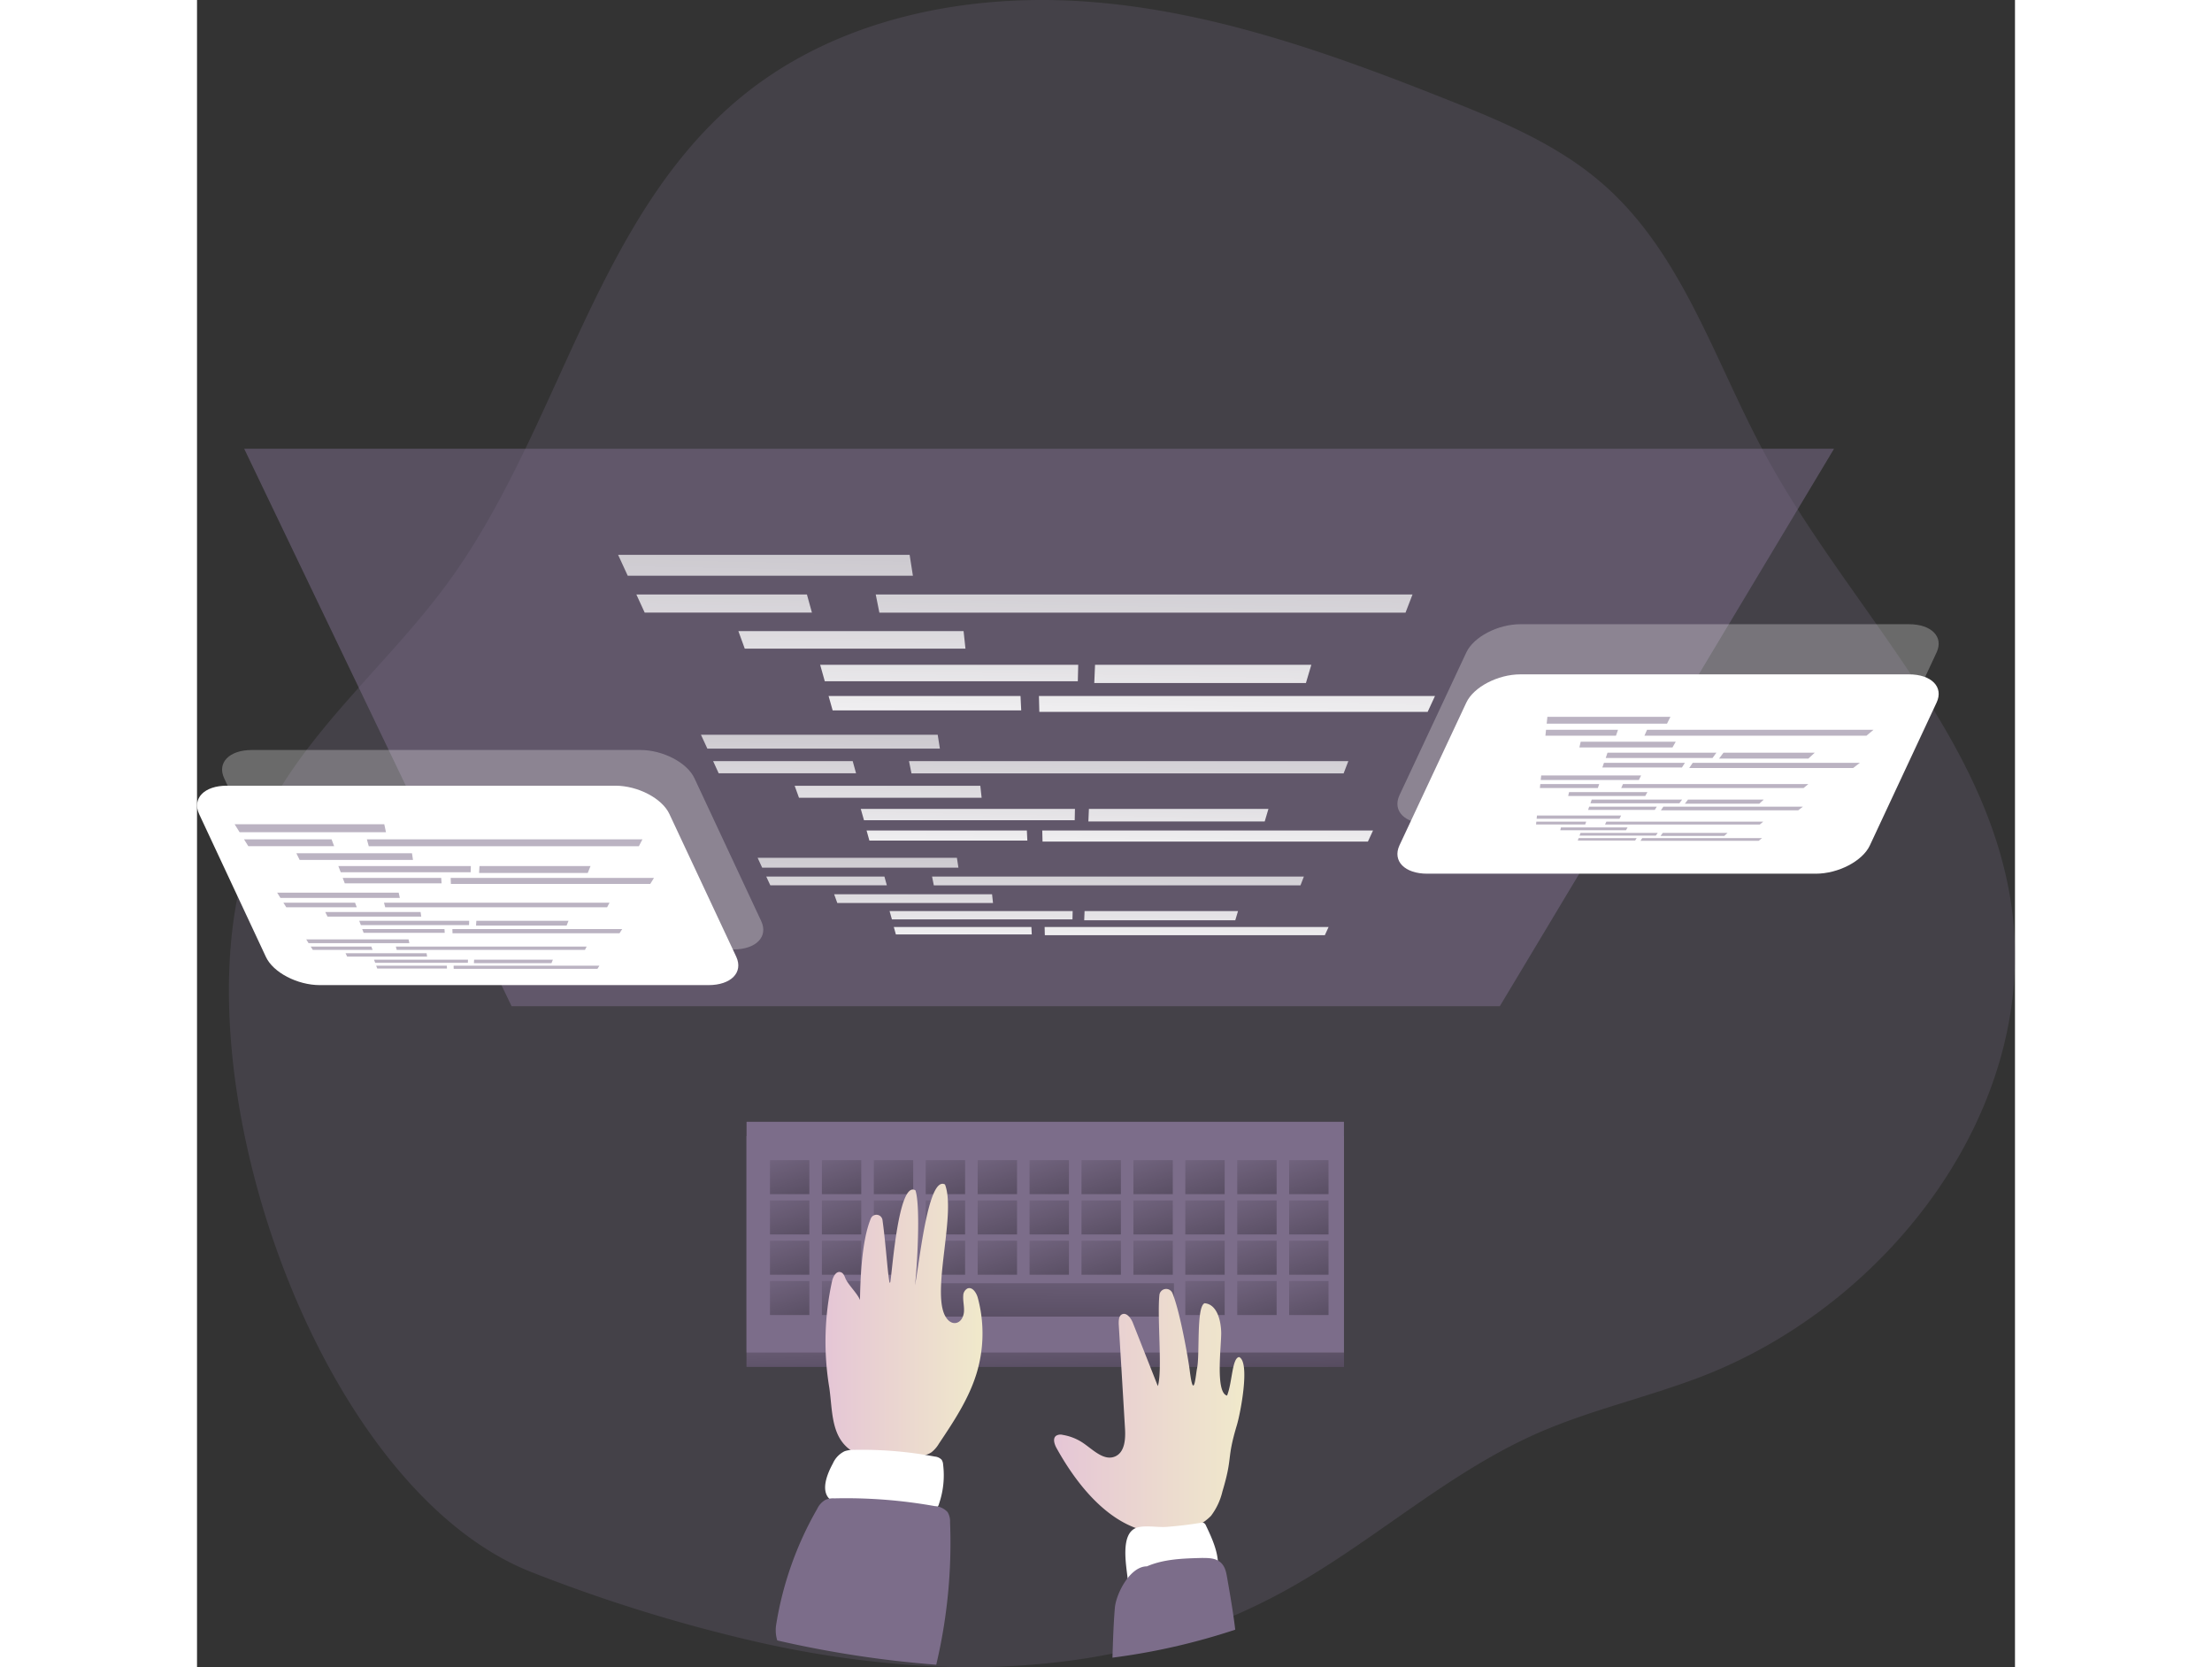 <svg id="Layer_1" data-name="Layer 1" xmlns="http://www.w3.org/2000/svg" xmlns:xlink="http://www.w3.org/1999/xlink" viewBox="0 0 444.15 407.31" width="406" height="306" class="illustration styles_illustrationTablet__1DWOa"><rect x="0" y="0" width="444.15" height="407.31" fill="#333333" stroke="none"/><defs><linearGradient id="linear-gradient" x1="207.58" y1="316.27" x2="209.76" y2="384.73" gradientUnits="userSpaceOnUse"><stop offset="0" stop-color="#010101" stop-opacity="0"></stop><stop offset="0.95" stop-color="#010101"></stop></linearGradient><linearGradient id="linear-gradient-2" x1="141.4" y1="277.42" x2="160.86" y2="335.81" xlink:href="#linear-gradient"></linearGradient><linearGradient id="linear-gradient-3" x1="141.4" y1="287.26" x2="160.86" y2="345.65" xlink:href="#linear-gradient"></linearGradient><linearGradient id="linear-gradient-4" x1="141.4" y1="297.1" x2="160.86" y2="355.49" xlink:href="#linear-gradient"></linearGradient><linearGradient id="linear-gradient-5" x1="141.4" y1="306.94" x2="160.86" y2="365.33" xlink:href="#linear-gradient"></linearGradient><linearGradient id="linear-gradient-6" x1="154.08" y1="277.42" x2="173.55" y2="335.81" xlink:href="#linear-gradient"></linearGradient><linearGradient id="linear-gradient-7" x1="154.08" y1="287.26" x2="173.55" y2="345.65" xlink:href="#linear-gradient"></linearGradient><linearGradient id="linear-gradient-8" x1="154.08" y1="297.1" x2="173.55" y2="355.49" xlink:href="#linear-gradient"></linearGradient><linearGradient id="linear-gradient-9" x1="154.08" y1="306.94" x2="173.55" y2="365.33" xlink:href="#linear-gradient"></linearGradient><linearGradient id="linear-gradient-10" x1="166.77" y1="277.42" x2="186.23" y2="335.81" xlink:href="#linear-gradient"></linearGradient><linearGradient id="linear-gradient-11" x1="166.77" y1="287.26" x2="186.23" y2="345.65" xlink:href="#linear-gradient"></linearGradient><linearGradient id="linear-gradient-12" x1="166.77" y1="297.1" x2="186.23" y2="355.49" xlink:href="#linear-gradient"></linearGradient><linearGradient id="linear-gradient-13" x1="166.77" y1="306.94" x2="186.23" y2="365.33" xlink:href="#linear-gradient"></linearGradient><linearGradient id="linear-gradient-14" x1="179.45" y1="277.42" x2="198.92" y2="335.81" xlink:href="#linear-gradient"></linearGradient><linearGradient id="linear-gradient-15" x1="179.45" y1="287.26" x2="198.92" y2="345.65" xlink:href="#linear-gradient"></linearGradient><linearGradient id="linear-gradient-16" x1="179.45" y1="297.1" x2="198.92" y2="355.49" xlink:href="#linear-gradient"></linearGradient><linearGradient id="linear-gradient-17" x1="192.14" y1="277.42" x2="211.6" y2="335.81" xlink:href="#linear-gradient"></linearGradient><linearGradient id="linear-gradient-18" x1="192.14" y1="287.26" x2="211.6" y2="345.65" xlink:href="#linear-gradient"></linearGradient><linearGradient id="linear-gradient-19" x1="192.14" y1="297.1" x2="211.6" y2="355.49" xlink:href="#linear-gradient"></linearGradient><linearGradient id="linear-gradient-20" x1="204.82" y1="277.42" x2="224.29" y2="335.81" xlink:href="#linear-gradient"></linearGradient><linearGradient id="linear-gradient-21" x1="204.82" y1="287.26" x2="224.29" y2="345.65" xlink:href="#linear-gradient"></linearGradient><linearGradient id="linear-gradient-22" x1="204.82" y1="297.1" x2="224.29" y2="355.49" xlink:href="#linear-gradient"></linearGradient><linearGradient id="linear-gradient-23" x1="217.51" y1="277.42" x2="236.97" y2="335.81" xlink:href="#linear-gradient"></linearGradient><linearGradient id="linear-gradient-24" x1="217.51" y1="287.26" x2="236.97" y2="345.65" xlink:href="#linear-gradient"></linearGradient><linearGradient id="linear-gradient-25" x1="217.51" y1="297.1" x2="236.97" y2="355.49" xlink:href="#linear-gradient"></linearGradient><linearGradient id="linear-gradient-26" x1="230.19" y1="277.42" x2="249.66" y2="335.81" xlink:href="#linear-gradient"></linearGradient><linearGradient id="linear-gradient-27" x1="230.19" y1="287.26" x2="249.66" y2="345.65" xlink:href="#linear-gradient"></linearGradient><linearGradient id="linear-gradient-28" x1="230.19" y1="297.1" x2="249.66" y2="355.49" xlink:href="#linear-gradient"></linearGradient><linearGradient id="linear-gradient-29" x1="242.88" y1="277.42" x2="262.34" y2="335.81" xlink:href="#linear-gradient"></linearGradient><linearGradient id="linear-gradient-30" x1="242.88" y1="287.26" x2="262.34" y2="345.65" xlink:href="#linear-gradient"></linearGradient><linearGradient id="linear-gradient-31" x1="242.88" y1="297.1" x2="262.34" y2="355.49" xlink:href="#linear-gradient"></linearGradient><linearGradient id="linear-gradient-32" x1="242.88" y1="306.94" x2="262.34" y2="365.33" xlink:href="#linear-gradient"></linearGradient><linearGradient id="linear-gradient-33" x1="255.56" y1="277.42" x2="275.02" y2="335.81" xlink:href="#linear-gradient"></linearGradient><linearGradient id="linear-gradient-34" x1="255.56" y1="287.26" x2="275.02" y2="345.65" xlink:href="#linear-gradient"></linearGradient><linearGradient id="linear-gradient-35" x1="255.56" y1="297.1" x2="275.02" y2="355.49" xlink:href="#linear-gradient"></linearGradient><linearGradient id="linear-gradient-36" x1="255.56" y1="306.94" x2="275.02" y2="365.33" xlink:href="#linear-gradient"></linearGradient><linearGradient id="linear-gradient-37" x1="268.24" y1="277.42" x2="287.71" y2="335.81" xlink:href="#linear-gradient"></linearGradient><linearGradient id="linear-gradient-38" x1="268.24" y1="287.26" x2="287.71" y2="345.65" xlink:href="#linear-gradient"></linearGradient><linearGradient id="linear-gradient-39" x1="268.24" y1="297.1" x2="287.71" y2="355.49" xlink:href="#linear-gradient"></linearGradient><linearGradient id="linear-gradient-40" x1="268.24" y1="306.94" x2="287.71" y2="365.33" xlink:href="#linear-gradient"></linearGradient><linearGradient id="linear-gradient-41" x1="201.17" y1="299.29" x2="200.66" y2="387.48" xlink:href="#linear-gradient"></linearGradient><linearGradient id="linear-gradient-42" x1="241.75" y1="324.01" x2="280.1" y2="324.01" gradientUnits="userSpaceOnUse"><stop offset="0" stop-color="#e5c6d6"></stop><stop offset="0.42" stop-color="#ead4d0"></stop><stop offset="1" stop-color="#f0e9cb"></stop></linearGradient><linearGradient id="linear-gradient-43" x1="297.63" y1="345.78" x2="344.09" y2="345.78" xlink:href="#linear-gradient-42"></linearGradient><linearGradient id="linear-gradient-44" x1="229.76" y1="451.83" x2="225.94" y2="247.42" gradientTransform="matrix(1, 0, 0, -1, -88.24, 449.13)" gradientUnits="userSpaceOnUse"><stop offset="0" stop-color="#fff" stop-opacity="0"></stop><stop offset="0.99" stop-color="#fff"></stop></linearGradient><linearGradient id="linear-gradient-45" x1="219.63" y1="441.06" x2="216.1" y2="252.08" xlink:href="#linear-gradient-44"></linearGradient><linearGradient id="linear-gradient-46" x1="322.22" y1="441.69" x2="318.61" y2="249.34" xlink:href="#linear-gradient-44"></linearGradient><linearGradient id="linear-gradient-47" x1="250.84" y1="430.96" x2="247.52" y2="254.69" xlink:href="#linear-gradient-44"></linearGradient><linearGradient id="linear-gradient-48" x1="274.55" y1="421.86" x2="271.44" y2="256.61" xlink:href="#linear-gradient-44"></linearGradient><linearGradient id="linear-gradient-49" x1="336.5" y1="420.37" x2="333.43" y2="255.67" xlink:href="#linear-gradient-44"></linearGradient><linearGradient id="linear-gradient-50" x1="268.6" y1="412.51" x2="265.72" y2="258.58" xlink:href="#linear-gradient-44"></linearGradient><linearGradient id="linear-gradient-51" x1="344.84" y1="414.34" x2="341.9" y2="256.9" xlink:href="#linear-gradient-44"></linearGradient><linearGradient id="linear-gradient-52" x1="242.37" y1="365.56" x2="239.72" y2="223.82" xlink:href="#linear-gradient-44"></linearGradient><linearGradient id="linear-gradient-53" x1="233.6" y1="358.48" x2="231.15" y2="227.25" xlink:href="#linear-gradient-44"></linearGradient><linearGradient id="linear-gradient-54" x1="317.74" y1="363.14" x2="315.12" y2="223.77" xlink:href="#linear-gradient-44"></linearGradient><linearGradient id="linear-gradient-55" x1="258.93" y1="353.78" x2="256.58" y2="228.63" xlink:href="#linear-gradient-44"></linearGradient><linearGradient id="linear-gradient-56" x1="278.41" y1="349.28" x2="276.16" y2="229.81" xlink:href="#linear-gradient-44"></linearGradient><linearGradient id="linear-gradient-57" x1="329.83" y1="347.34" x2="327.62" y2="229.32" xlink:href="#linear-gradient-44"></linearGradient><linearGradient id="linear-gradient-58" x1="273.3" y1="343.25" x2="271.21" y2="231.37" xlink:href="#linear-gradient-44"></linearGradient><linearGradient id="linear-gradient-59" x1="337.03" y1="346.81" x2="334.84" y2="229.82" xlink:href="#linear-gradient-44"></linearGradient><linearGradient id="linear-gradient-60" x1="251.09" y1="310.87" x2="249.12" y2="205.63" xlink:href="#linear-gradient-44"></linearGradient><linearGradient id="linear-gradient-61" x1="243.38" y1="305.62" x2="241.56" y2="208.4" xlink:href="#linear-gradient-44"></linearGradient><linearGradient id="linear-gradient-62" x1="314.69" y1="312.02" x2="312.67" y2="204.73" xlink:href="#linear-gradient-44"></linearGradient><linearGradient id="linear-gradient-63" x1="264.7" y1="303.52" x2="262.92" y2="209.18" xlink:href="#linear-gradient-44"></linearGradient><linearGradient id="linear-gradient-64" x1="281.21" y1="301.33" x2="279.49" y2="209.99" xlink:href="#linear-gradient-44"></linearGradient><linearGradient id="linear-gradient-65" x1="325.16" y1="299.24" x2="323.49" y2="209.75" xlink:href="#linear-gradient-44"></linearGradient><linearGradient id="linear-gradient-66" x1="276.73" y1="297.05" x2="275.13" y2="211.31" xlink:href="#linear-gradient-44"></linearGradient><linearGradient id="linear-gradient-67" x1="331.48" y1="301.34" x2="329.77" y2="209.9" xlink:href="#linear-gradient-44"></linearGradient></defs><title>code 1</title><path d="M455.79,337.36c-13.21,5.07-27.17,8.17-40.12,13.86C394.53,360.56,377,376.43,357,388a146,146,0,0,1-27.21,12.26,152.77,152.77,0,0,1-28.75,6.56,188,188,0,0,1-39.13.95,253.36,253.36,0,0,1-37.31-5.69,386.22,386.22,0,0,1-54.31-16.82c-54.82-21.12-90.61-130.58-66.72-182.33,10.52-22.82,31.1-39.19,45.93-59.47C177,105.82,185.27,54.13,221.36,24.6,244.74,5.48,276.57-.84,306.66,1.52s58.94,12.7,87,23.86c13.54,5.37,27.26,11.12,38.21,20.76,19.3,16.94,27.11,43,39.31,65.61,19.95,37,53.69,68.07,60.19,109.52C539.06,270.61,502.38,319.43,455.79,337.36Z" transform="translate(-88.24 -1.05)" fill="#7C6D8A" opacity="0.24" style="isolation: isolate;"></path><rect x="134.26" y="277.56" width="145.95" height="56.37" fill="#7C6D8A"></rect><rect x="134.26" y="277.56" width="145.95" height="56.37" fill="url(#linear-gradient)"></rect><rect x="134.26" y="274.06" width="145.95" height="56.37" fill="#7C6D8A"></rect><rect x="139.98" y="283.43" width="9.62" height="8.31" fill="url(#linear-gradient-2)"></rect><rect x="139.98" y="293.27" width="9.62" height="8.31" fill="url(#linear-gradient-3)"></rect><rect x="139.98" y="303.11" width="9.62" height="8.31" fill="url(#linear-gradient-4)"></rect><rect x="139.98" y="312.96" width="9.62" height="8.31" fill="url(#linear-gradient-5)"></rect><rect x="152.66" y="283.43" width="9.62" height="8.31" fill="url(#linear-gradient-6)"></rect><rect x="152.66" y="293.27" width="9.62" height="8.31" fill="url(#linear-gradient-7)"></rect><rect x="152.66" y="303.11" width="9.62" height="8.31" fill="url(#linear-gradient-8)"></rect><rect x="152.66" y="312.96" width="9.62" height="8.31" fill="url(#linear-gradient-9)"></rect><rect x="165.35" y="283.43" width="9.62" height="8.31" fill="url(#linear-gradient-10)"></rect><rect x="165.35" y="293.27" width="9.62" height="8.31" fill="url(#linear-gradient-11)"></rect><rect x="165.35" y="303.11" width="9.62" height="8.31" fill="url(#linear-gradient-12)"></rect><rect x="165.35" y="312.96" width="9.62" height="8.31" fill="url(#linear-gradient-13)"></rect><rect x="178.03" y="283.43" width="9.62" height="8.31" fill="url(#linear-gradient-14)"></rect><rect x="178.03" y="293.27" width="9.62" height="8.31" fill="url(#linear-gradient-15)"></rect><rect x="178.03" y="303.11" width="9.62" height="8.31" fill="url(#linear-gradient-16)"></rect><rect x="190.72" y="283.43" width="9.62" height="8.31" fill="url(#linear-gradient-17)"></rect><rect x="190.72" y="293.27" width="9.62" height="8.31" fill="url(#linear-gradient-18)"></rect><rect x="190.72" y="303.11" width="9.62" height="8.31" fill="url(#linear-gradient-19)"></rect><rect x="203.4" y="283.43" width="9.62" height="8.31" fill="url(#linear-gradient-20)"></rect><rect x="203.4" y="293.27" width="9.62" height="8.31" fill="url(#linear-gradient-21)"></rect><rect x="203.4" y="303.11" width="9.62" height="8.31" fill="url(#linear-gradient-22)"></rect><rect x="216.09" y="283.43" width="9.62" height="8.31" fill="url(#linear-gradient-23)"></rect><rect x="216.09" y="293.27" width="9.62" height="8.31" fill="url(#linear-gradient-24)"></rect><rect x="216.09" y="303.11" width="9.62" height="8.31" fill="url(#linear-gradient-25)"></rect><rect x="228.77" y="283.43" width="9.62" height="8.31" fill="url(#linear-gradient-26)"></rect><rect x="228.77" y="293.27" width="9.62" height="8.31" fill="url(#linear-gradient-27)"></rect><rect x="228.77" y="303.11" width="9.62" height="8.31" fill="url(#linear-gradient-28)"></rect><rect x="241.45" y="283.43" width="9.62" height="8.31" fill="url(#linear-gradient-29)"></rect><rect x="241.45" y="293.27" width="9.62" height="8.31" fill="url(#linear-gradient-30)"></rect><rect x="241.45" y="303.11" width="9.62" height="8.31" fill="url(#linear-gradient-31)"></rect><rect x="241.45" y="312.96" width="9.62" height="8.31" fill="url(#linear-gradient-32)"></rect><rect x="254.14" y="283.43" width="9.62" height="8.31" fill="url(#linear-gradient-33)"></rect><rect x="254.14" y="293.27" width="9.62" height="8.31" fill="url(#linear-gradient-34)"></rect><rect x="254.14" y="303.11" width="9.62" height="8.31" fill="url(#linear-gradient-35)"></rect><rect x="254.14" y="312.96" width="9.62" height="8.31" fill="url(#linear-gradient-36)"></rect><rect x="266.82" y="283.43" width="9.62" height="8.31" fill="url(#linear-gradient-37)"></rect><rect x="266.82" y="293.27" width="9.62" height="8.31" fill="url(#linear-gradient-38)"></rect><rect x="266.82" y="303.11" width="9.62" height="8.31" fill="url(#linear-gradient-39)"></rect><rect x="266.82" y="312.96" width="9.62" height="8.31" fill="url(#linear-gradient-40)"></rect><rect x="163.45" y="313.5" width="75.22" height="8.15" fill="url(#linear-gradient-41)"></rect><path d="M243.4,314c.26-1.11,1-2.5,2.12-2.14.59.19.88.84,1.1,1.42.61,1.59,3,3.77,3.58,5.37.11-4,.26-14.12,2.66-19.91a1.49,1.49,0,0,1,2.85.37c.93,6.58,1.54,17.23,1.92,15.05.49-2.75,2-24.82,6.13-22.3,1.3,3.92.38,19.09-.11,23.19,1.1-5.43,3.17-26.91,7.33-24.62,2.63,6.86-2.82,24.41-.32,31.32.46,1.27,1.45,2.63,2.81,2.53s2.07-1.54,2.15-2.83-.28-2.58-.18-3.87a2,2,0,0,1,1-1.73c1.2-.52,2.22,1,2.56,2.29a33.53,33.53,0,0,1-.3,18.42c-1.9,6.25-5.59,11.78-9.22,17.21a7.46,7.46,0,0,1-1.82,2.09,4.77,4.77,0,0,1-1.25.59,27.56,27.56,0,0,1-9.69,1.38c-14.17-.78-12.88-9.91-14-17.72A68.69,68.69,0,0,1,243.4,314Z" transform="translate(-88.24 -1.05)" fill="url(#linear-gradient-42)"></path><path d="M243.59,358.58a6,6,0,0,1,2.9-3,6.91,6.91,0,0,1,2.36-.32,95.94,95.94,0,0,1,19.65,1.64,2.58,2.58,0,0,1,1.65.77,2.38,2.38,0,0,1,.37,1.18,21.35,21.35,0,0,1-1,9.58,2,2,0,0,1-.76,1.16,2.14,2.14,0,0,1-1.33.12,173.09,173.09,0,0,0-20.1-1.1C240.57,368.58,240.66,363.94,243.59,358.58Z" transform="translate(-88.24 -1.05)" fill="#fff"></path><path d="M268.84,407.75A263.67,263.67,0,0,1,230,401.82a8.58,8.58,0,0,1-.25-3.95,83,83,0,0,1,10-28.18,5,5,0,0,1,2-2.21,4.72,4.72,0,0,1,2.18-.37A123.09,123.09,0,0,1,268.47,369a4.56,4.56,0,0,1,3.16,1.49,4.47,4.47,0,0,1,.59,2.48A129.26,129.26,0,0,1,268.84,407.75Z" transform="translate(-88.24 -1.05)" fill="#7C6D8A"></path><path d="M298.2,354.77c-.54-1-.95-2.41,0-3a2.07,2.07,0,0,1,1.53-.17,12.53,12.53,0,0,1,5.18,2.11c2.39,1.67,5,4.34,7.68,3.14,2.32-1.05,2.52-4.21,2.37-6.76q-.76-12.8-1.54-25.61c0-.85,0-1.89.74-2.3,1.13-.61,2.23.84,2.7,2l6.12,15.5c1.17-3.73-.19-16.54.38-22.23a1.66,1.66,0,0,1,3.18-.49c1.85,4.45,3.86,16,4.21,18.74,1,8.16,1.51,1,1.81-.37.72-3.4-.22-15,1.83-15.89,3,.22,4,4.12,4.07,7.14s-1.51,14.72,1.43,15.42c1.3-3.26,1.2-9.19,2.95-9.41,2.74,1.26.32,13.73-.55,16.62-2.6,8.66-.93,7.52-3.52,16.17a15.93,15.93,0,0,1-2.8,6,12.55,12.55,0,0,1-6.25,3.45C315.28,378.85,304.45,366.09,298.2,354.77Z" transform="translate(-88.24 -1.05)" fill="url(#linear-gradient-43)"></path><path d="M315.59,386.58a2.66,2.66,0,0,0,.89,2,2.69,2.69,0,0,0,1.12.32,45.74,45.74,0,0,0,17.58-1.31,3.48,3.48,0,0,0,1.65-.79,3.2,3.2,0,0,0,.76-1.83c.56-3.87-1.16-7.66-2.84-11.19a1.41,1.41,0,0,0-.48-.64,1.36,1.36,0,0,0-.87-.05q-4.2.69-8.45,1c-2.06.14-5.44-.52-7.35.27C313.86,375.91,315.22,383.19,315.59,386.58Z" transform="translate(-88.24 -1.05)" fill="#fff"></path><path d="M341.89,399.19a160.16,160.16,0,0,1-30,6.84c.13-4,.25-8.14.59-12.15.28-3.42,3.67-10.16,7.83-10.16,4.17-1.8,8.86-1.93,13.39-2.05,1.59,0,3.36,0,4.57,1.05s1.43,2.55,1.68,4C340.67,390.83,341.39,395,341.89,399.19Z" transform="translate(-88.24 -1.05)" fill="#7C6D8A"></path><polygon points="318.29 245.82 76.85 245.82 11.53 109.64 399.94 109.64 318.29 245.82" fill="#7C6D8A" opacity="0.52"></polygon><path d="M219.31,233H124.4c-5.52,0-11.43-3.08-13.21-6.89L94.87,191.17c-1.77-3.81,1.26-6.89,6.77-6.89h94.92c5.51,0,11.42,3.08,13.2,6.89l16.32,34.91C227.86,229.89,224.83,233,219.31,233Z" transform="translate(-88.24 -1.05)" fill="#fff" opacity="0.27"></path><path d="M213.19,241.72H118.27c-5.51,0-11.43-3.08-13.2-6.89L88.75,199.92C87,196.11,90,193,95.52,193h94.91c5.52,0,11.43,3.09,13.21,6.9L220,234.83C221.73,238.64,218.7,241.72,213.19,241.72Z" transform="translate(-88.24 -1.05)" fill="#fff"></path><path d="M388.8,202.25h94.92c5.52,0,11.43-3.09,13.21-6.89l16.31-34.92c1.78-3.8-1.25-6.89-6.76-6.89H411.56c-5.51,0-11.43,3.09-13.21,6.89L382,195.36C380.26,199.16,383.29,202.25,388.8,202.25Z" transform="translate(-88.24 -1.05)" fill="#fff" opacity="0.27"></path><path d="M388.8,214.5h94.92c5.52,0,11.43-3.09,13.21-6.9l16.31-34.91c1.78-3.8-1.25-6.89-6.76-6.89H411.56c-5.51,0-11.43,3.09-13.21,6.89L382,207.6C380.26,211.41,383.29,214.5,388.8,214.5Z" transform="translate(-88.24 -1.05)" fill="#fff"></path><polygon points="102.88 135.55 174.1 135.55 174.9 140.66 105.23 140.66 102.88 135.55" fill="url(#linear-gradient-44)"></polygon><polygon points="107.34 145.24 149.01 145.24 150.23 149.66 109.37 149.66 107.34 145.24" fill="url(#linear-gradient-45)"></polygon><polygon points="165.82 145.24 296.96 145.24 295.25 149.68 166.71 149.68 165.82 145.24" fill="url(#linear-gradient-46)"></polygon><polygon points="132.26 154.18 187.28 154.18 187.74 158.47 133.82 158.47 132.26 154.18" fill="url(#linear-gradient-47)"></polygon><polygon points="152.24 162.41 215.29 162.41 215.19 166.43 153.37 166.43 152.24 162.41" fill="url(#linear-gradient-48)"></polygon><polygon points="219.4 162.41 272.24 162.41 270.92 166.86 219.21 166.86 219.4 162.41" fill="url(#linear-gradient-49)"></polygon><polygon points="154.3 170.04 201.19 170.04 201.36 173.55 155.29 173.55 154.3 170.04" fill="url(#linear-gradient-50)"></polygon><polygon points="205.69 170.04 302.45 170.04 300.66 173.91 205.79 173.91 205.69 170.04" fill="url(#linear-gradient-51)"></polygon><polygon points="123.12 179.51 180.96 179.51 181.49 182.89 124.68 182.89 123.12 179.51" fill="url(#linear-gradient-52)"></polygon><polygon points="126.09 185.95 160.19 185.95 161.01 188.92 127.45 188.92 126.09 185.95" fill="url(#linear-gradient-53)"></polygon><polygon points="173.95 185.95 281.28 185.95 280.13 188.94 174.55 188.94 173.95 185.95" fill="url(#linear-gradient-54)"></polygon><polygon points="146.01 191.97 191.37 191.97 191.69 194.9 147.07 194.9 146.01 191.97" fill="url(#linear-gradient-55)"></polygon><polygon points="162.16 197.62 214.49 197.62 214.43 200.39 162.95 200.39 162.16 197.62" fill="url(#linear-gradient-56)"></polygon><polygon points="217.9 197.62 261.76 197.62 260.85 200.69 217.77 200.69 217.9 197.62" fill="url(#linear-gradient-57)"></polygon><polygon points="163.58 202.9 202.74 202.9 202.86 205.36 164.27 205.36 163.58 202.9" fill="url(#linear-gradient-58)"></polygon><polygon points="206.5 202.9 287.31 202.9 286.06 205.61 206.57 205.61 206.5 202.9" fill="url(#linear-gradient-59)"></polygon><polygon points="136.96 209.56 185.65 209.56 186.02 211.97 138.07 211.97 136.96 209.56" fill="url(#linear-gradient-60)"></polygon><polygon points="139.07 214.15 167.94 214.15 168.53 216.28 140.06 216.28 139.07 214.15" fill="url(#linear-gradient-61)"></polygon><polygon points="179.58 214.15 270.42 214.15 269.59 216.29 180.01 216.29 179.58 214.15" fill="url(#linear-gradient-62)"></polygon><polygon points="155.66 218.48 194.24 218.48 194.47 220.61 156.43 220.61 155.66 218.48" fill="url(#linear-gradient-63)"></polygon><polygon points="169.2 222.58 213.93 222.58 213.88 224.61 169.77 224.61 169.2 222.58" fill="url(#linear-gradient-64)"></polygon><polygon points="216.84 222.58 254.33 222.58 253.66 224.83 216.75 224.83 216.84 222.58" fill="url(#linear-gradient-65)"></polygon><polygon points="170.23 226.47 203.85 226.47 203.94 228.28 170.74 228.28 170.23 226.47" fill="url(#linear-gradient-66)"></polygon><polygon points="207.08 226.47 276.46 226.47 275.54 228.47 207.13 228.47 207.08 226.47" fill="url(#linear-gradient-67)"></polygon><g opacity="0.52"><polygon points="9.19 201.37 45.75 201.37 46.16 203.31 10.4 203.31 9.19 201.37" fill="#7C6D8A"></polygon><polygon points="11.48 205.05 32.87 205.05 33.5 206.73 12.53 206.73 11.48 205.05" fill="#7C6D8A"></polygon><polygon points="41.5 205.05 108.83 205.05 107.95 206.74 41.96 206.74 41.5 205.05" fill="#7C6D8A"></polygon><polygon points="24.27 208.45 52.52 208.45 52.76 210.08 25.07 210.08 24.27 208.45" fill="#7C6D8A"></polygon><polygon points="34.53 211.58 66.9 211.58 66.85 213.1 35.11 213.1 34.53 211.58" fill="#7C6D8A"></polygon><polygon points="69.01 211.58 96.14 211.58 95.46 213.27 68.91 213.27 69.01 211.58" fill="#7C6D8A"></polygon><polygon points="35.59 214.48 59.66 214.48 59.75 215.81 36.1 215.81 35.59 214.48" fill="#7C6D8A"></polygon><polygon points="61.97 214.48 111.64 214.48 110.73 215.95 62.02 215.95 61.97 214.48" fill="#7C6D8A"></polygon><polygon points="19.58 218.08 49.27 218.08 49.55 219.37 20.38 219.37 19.58 218.08" fill="#7C6D8A"></polygon><polygon points="21.1 220.53 38.61 220.53 39.03 221.66 21.81 221.66 21.1 220.53" fill="#7C6D8A"></polygon><polygon points="45.68 220.53 100.78 220.53 100.19 221.66 45.98 221.66 45.68 220.53" fill="#7C6D8A"></polygon><polygon points="31.33 222.81 54.62 222.81 54.78 223.93 31.88 223.93 31.33 222.81" fill="#7C6D8A"></polygon><polygon points="39.63 224.96 66.49 224.96 66.46 226.01 40.03 226.01 39.63 224.96" fill="#7C6D8A"></polygon><polygon points="68.24 224.96 90.76 224.96 90.29 226.13 68.17 226.13 68.24 224.96" fill="#7C6D8A"></polygon><polygon points="40.35 226.97 60.46 226.97 60.52 227.9 40.71 227.9 40.35 226.97" fill="#7C6D8A"></polygon><polygon points="62.39 226.97 103.88 226.97 103.23 228 62.42 228 62.39 226.97" fill="#7C6D8A"></polygon><polygon points="26.69 229.5 51.68 229.5 51.88 230.42 27.25 230.42 26.69 229.5" fill="#7C6D8A"></polygon><polygon points="27.77 231.25 42.59 231.25 42.89 232.06 28.28 232.06 27.77 231.25" fill="#7C6D8A"></polygon><polygon points="48.57 231.25 95.2 231.25 94.78 232.06 48.79 232.06 48.57 231.25" fill="#7C6D8A"></polygon><polygon points="36.29 232.89 56.09 232.89 56.21 233.7 36.68 233.7 36.29 232.89" fill="#7C6D8A"></polygon><polygon points="43.24 234.45 66.2 234.45 66.17 235.22 43.53 235.22 43.24 234.45" fill="#7C6D8A"></polygon><polygon points="67.7 234.45 86.94 234.45 86.6 235.31 67.65 235.31 67.7 234.45" fill="#7C6D8A"></polygon><polygon points="43.77 235.93 61.03 235.93 61.07 236.62 44.03 236.62 43.77 235.93" fill="#7C6D8A"></polygon><polygon points="62.69 235.93 98.3 235.93 97.83 236.69 62.71 236.69 62.69 235.93" fill="#7C6D8A"></polygon></g><g opacity="0.52"><polygon points="329.91 175.13 359.97 175.13 359.14 176.79 329.74 176.79 329.91 175.13" fill="#7C6D8A"></polygon><polygon points="329.58 178.29 347.17 178.29 346.67 179.73 329.43 179.73 329.58 178.29" fill="#7C6D8A"></polygon><polygon points="354.26 178.29 409.6 178.29 407.86 179.74 353.62 179.74 354.26 178.29" fill="#7C6D8A"></polygon><polygon points="338.05 181.2 361.27 181.2 360.48 182.6 337.73 182.6 338.05 181.2" fill="#7C6D8A"></polygon><polygon points="344.6 183.88 371.21 183.88 370.25 185.19 344.16 185.19 344.6 183.88" fill="#7C6D8A"></polygon><polygon points="372.94 183.88 395.24 183.88 393.67 185.33 371.85 185.33 372.94 183.88" fill="#7C6D8A"></polygon><polygon points="343.73 186.37 363.51 186.37 362.78 187.51 343.34 187.51 343.73 186.37" fill="#7C6D8A"></polygon><polygon points="365.41 186.37 406.25 186.37 404.61 187.63 364.57 187.63 365.41 186.37" fill="#7C6D8A"></polygon><polygon points="328.4 189.45 352.81 189.45 352.26 190.56 328.28 190.56 328.4 189.45" fill="#7C6D8A"></polygon><polygon points="328.18 191.55 342.57 191.55 342.24 192.52 328.08 192.52 328.18 191.55" fill="#7C6D8A"></polygon><polygon points="348.38 191.55 393.67 191.55 392.5 192.52 347.95 192.52 348.38 191.55" fill="#7C6D8A"></polygon><polygon points="335.21 193.51 354.35 193.51 353.82 194.47 334.99 194.47 335.21 193.51" fill="#7C6D8A"></polygon><polygon points="340.74 195.35 362.82 195.35 362.16 196.25 340.43 196.25 340.74 195.35" fill="#7C6D8A"></polygon><polygon points="364.26 195.35 382.77 195.35 381.68 196.35 363.5 196.35 364.26 195.35" fill="#7C6D8A"></polygon><polygon points="340.12 197.07 356.65 197.07 356.14 197.87 339.86 197.87 340.12 197.07" fill="#7C6D8A"></polygon><polygon points="358.24 197.07 392.34 197.07 391.2 197.96 357.65 197.96 358.24 197.07" fill="#7C6D8A"></polygon><polygon points="327.37 199.24 347.92 199.24 347.52 200.03 327.28 200.03 327.37 199.24" fill="#7C6D8A"></polygon><polygon points="327.21 200.74 339.39 200.74 339.15 201.43 327.14 201.43 327.21 200.74" fill="#7C6D8A"></polygon><polygon points="344.31 200.74 382.64 200.74 381.8 201.44 344 201.44 344.31 200.74" fill="#7C6D8A"></polygon><polygon points="333.22 202.15 349.5 202.15 349.11 202.84 333.06 202.84 333.22 202.15" fill="#7C6D8A"></polygon><polygon points="338 203.49 356.87 203.49 356.39 204.15 337.77 204.15 338 203.49" fill="#7C6D8A"></polygon><polygon points="358.1 203.49 373.92 203.49 373.13 204.22 357.55 204.22 358.1 203.49" fill="#7C6D8A"></polygon><polygon points="337.54 204.75 351.73 204.75 351.35 205.34 337.34 205.34 337.54 204.75" fill="#7C6D8A"></polygon><polygon points="353.09 204.75 382.37 204.75 381.53 205.41 352.66 205.41 353.09 204.75" fill="#7C6D8A"></polygon></g></svg>